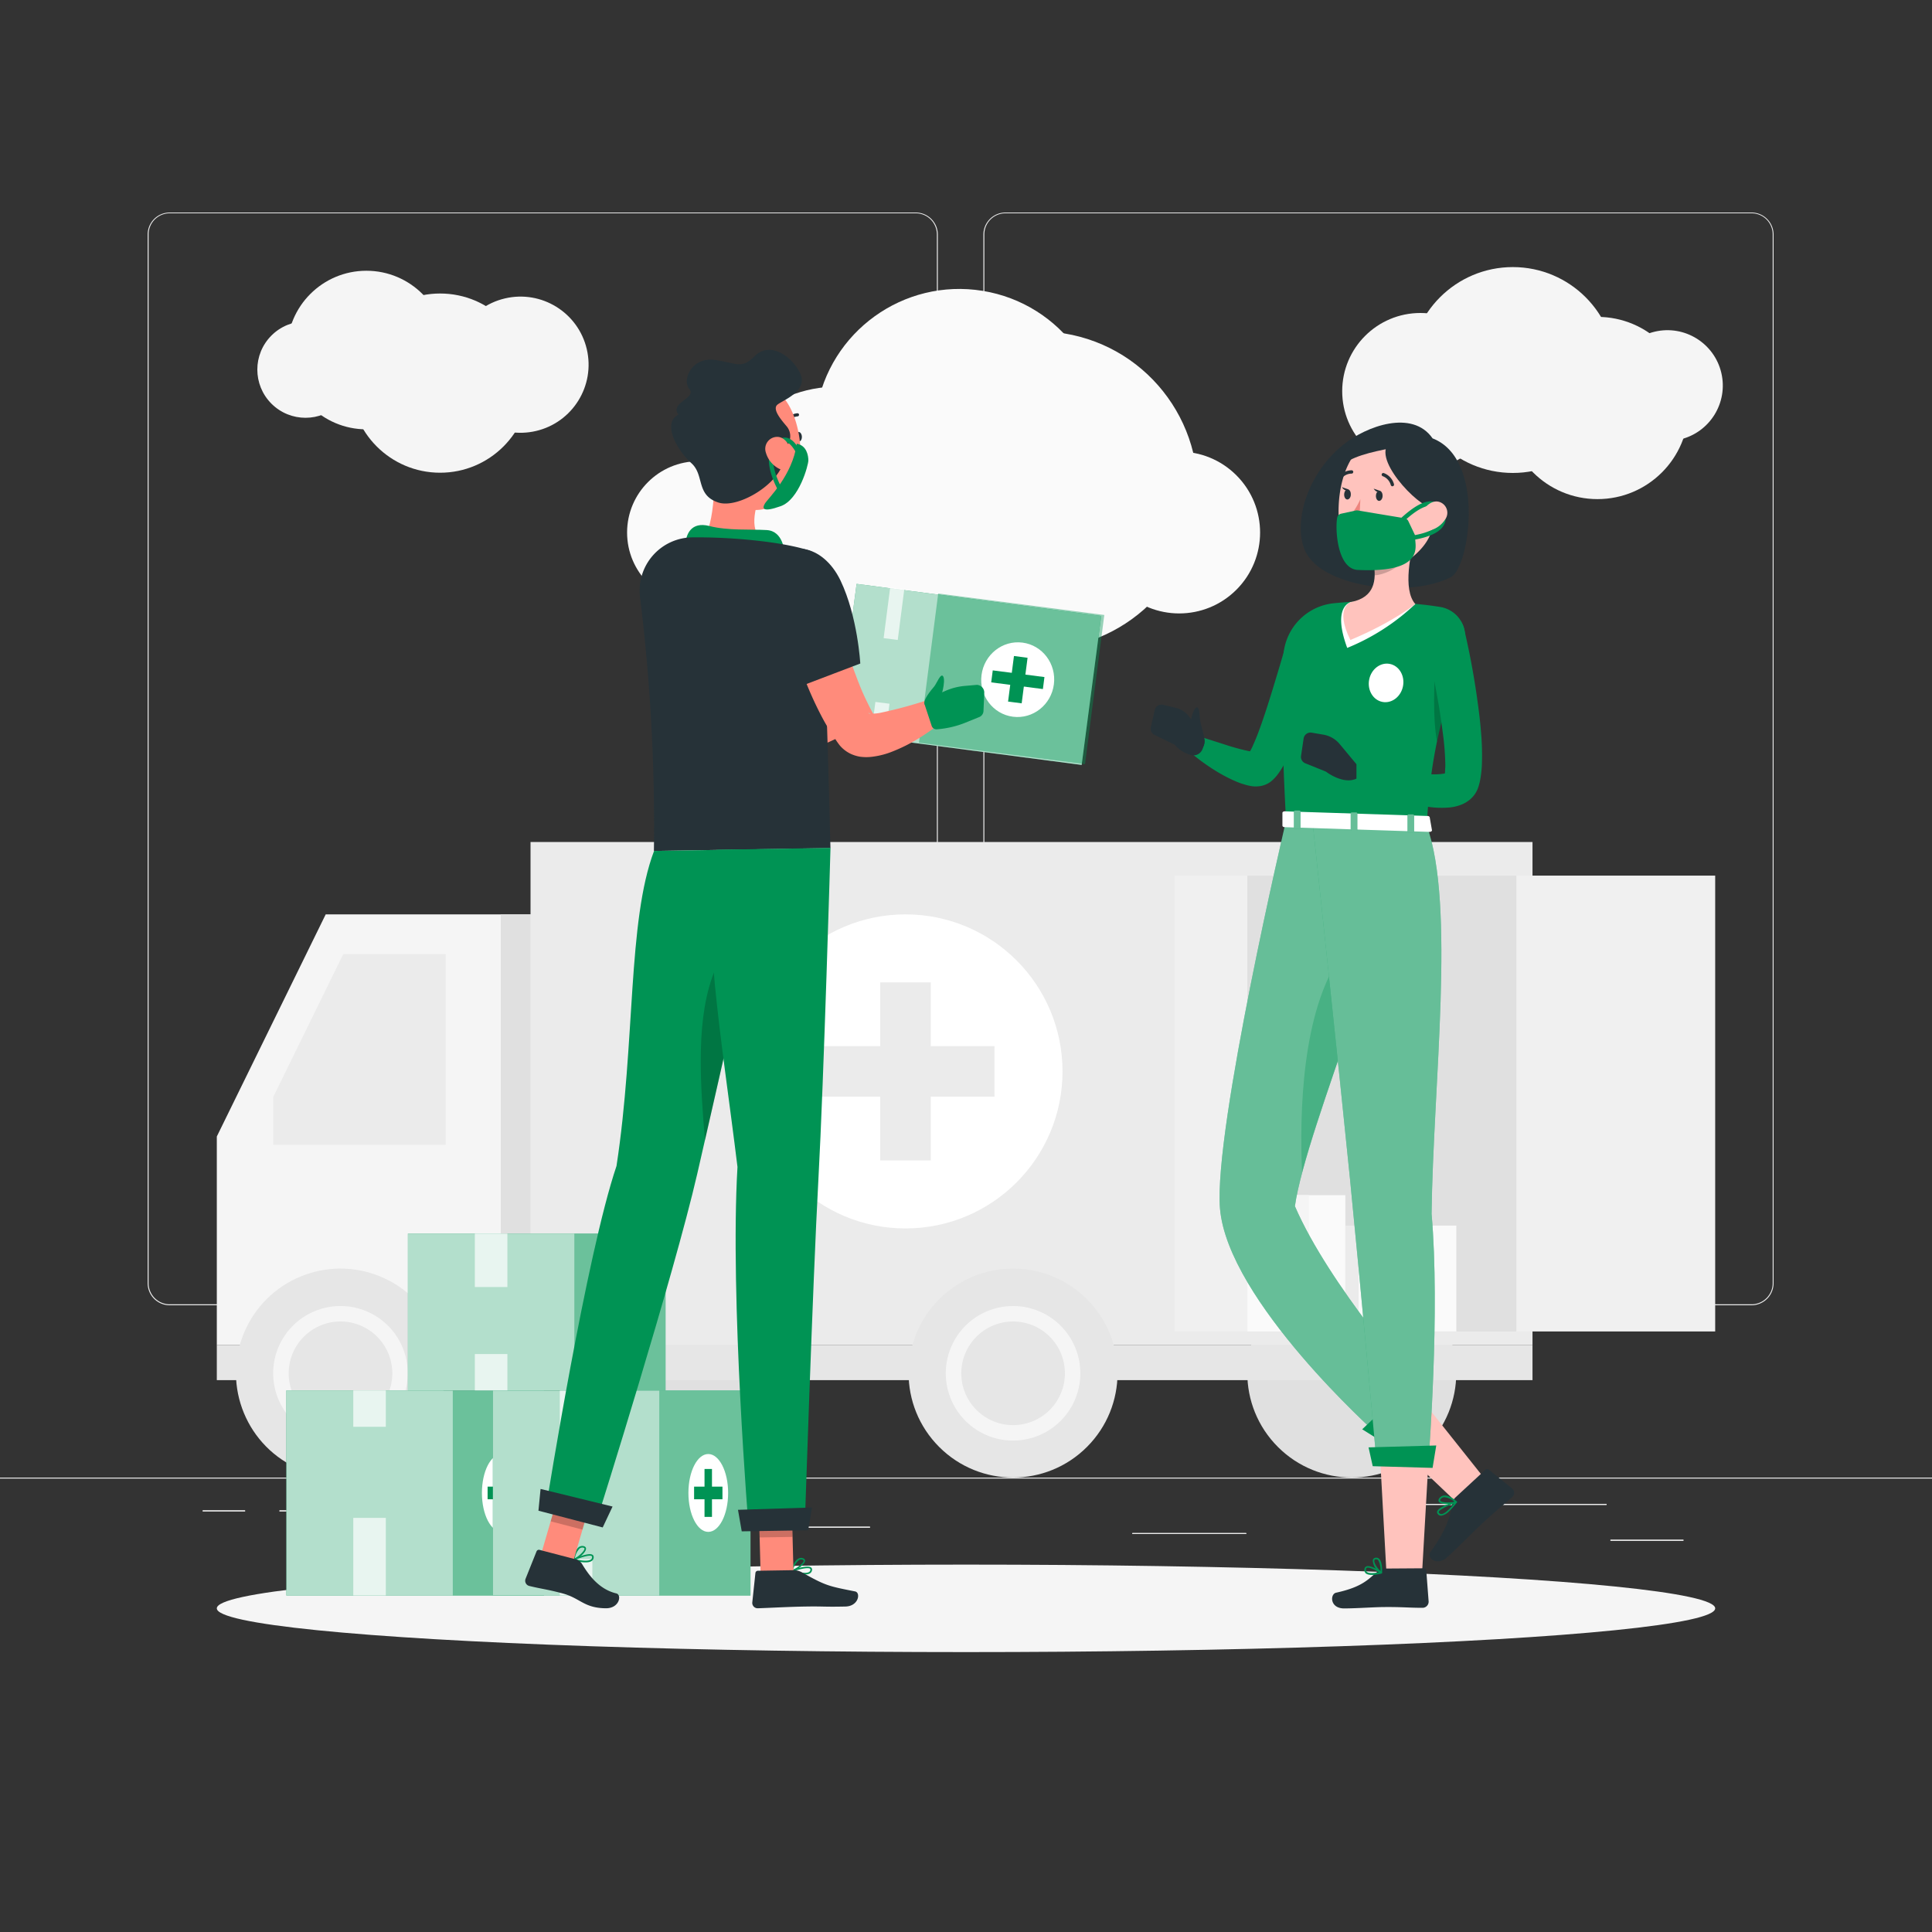 <svg xmlns="http://www.w3.org/2000/svg" viewBox="0 0 500 500"><rect x="0" y="0" width="500" height="500" fill="#333333" stroke="none"/><g id="freepik--background-complete--inject-37"><rect y="382.4" width="500" height="0.25" style="fill:#ebebeb"></rect><rect x="416.78" y="398.49" width="18.89" height="0.25" style="fill:#ebebeb"></rect><rect x="293.05" y="396.75" width="29.47" height="0.25" style="fill:#ebebeb"></rect><rect x="368.67" y="389.21" width="47.11" height="0.25" style="fill:#ebebeb"></rect><rect x="52.46" y="390.89" width="10.97" height="0.25" style="fill:#ebebeb"></rect><rect x="72.33" y="390.89" width="38.56" height="0.25" style="fill:#ebebeb"></rect><rect x="171" y="395.11" width="54.15" height="0.25" style="fill:#ebebeb"></rect><path d="M237,337.8H43.91a5.71,5.71,0,0,1-5.7-5.71V60.66A5.71,5.71,0,0,1,43.91,55H237a5.71,5.71,0,0,1,5.71,5.71V332.09A5.71,5.71,0,0,1,237,337.8ZM43.91,55.2a5.46,5.46,0,0,0-5.45,5.46V332.09a5.46,5.46,0,0,0,5.45,5.46H237a5.47,5.47,0,0,0,5.46-5.46V60.66A5.47,5.47,0,0,0,237,55.2Z" style="fill:#ebebeb"></path><path d="M453.31,337.8H260.21a5.72,5.72,0,0,1-5.71-5.71V60.66A5.72,5.72,0,0,1,260.21,55h193.1A5.71,5.71,0,0,1,459,60.66V332.09A5.71,5.71,0,0,1,453.31,337.8ZM260.21,55.2a5.47,5.47,0,0,0-5.46,5.46V332.09a5.47,5.47,0,0,0,5.46,5.46h193.1a5.47,5.47,0,0,0,5.46-5.46V60.66a5.47,5.47,0,0,0-5.46-5.46Z" style="fill:#ebebeb"></path><rect x="416.78" y="398.49" width="18.89" height="0.25" style="fill:#ebebeb"></rect><rect x="293.05" y="396.75" width="29.47" height="0.25" style="fill:#ebebeb"></rect><rect x="368.67" y="389.21" width="47.11" height="0.25" style="fill:#ebebeb"></rect><rect x="52.46" y="390.89" width="10.97" height="0.25" style="fill:#ebebeb"></rect><rect x="72.33" y="390.89" width="38.56" height="0.25" style="fill:#ebebeb"></rect><rect x="171" y="395.11" width="54.15" height="0.25" style="fill:#ebebeb"></rect><circle cx="175.78" cy="355.35" r="27.04" transform="translate(-219.79 381.76) rotate(-67.5)" style="fill:#e0e0e0"></circle><circle cx="349.85" cy="355.35" r="27.04" transform="translate(-148.81 351.46) rotate(-45)" style="fill:#e0e0e0"></circle><polygon points="84.29 236.64 56.11 294.13 56.11 348.14 165.18 348.14 165.18 236.64 84.29 236.64" style="fill:#f5f5f5"></polygon><polygon points="88.83 246.93 70.71 283.9 70.71 296.27 115.36 296.27 115.36 246.93 88.83 246.93" style="fill:#ebebeb"></polygon><rect x="129.6" y="236.64" width="18.99" height="111.5" style="fill:#e0e0e0"></rect><rect x="137.3" y="217.91" width="259.31" height="130.23" transform="translate(533.91 566.05) rotate(180)" style="fill:#ebebeb"></rect><rect x="56.11" y="348.14" width="340.5" height="9.04" transform="translate(452.72 705.32) rotate(180)" style="fill:#e6e6e6"></rect><circle cx="88.11" cy="355.35" r="27.04" transform="translate(-273.91 300.77) rotate(-67.5)" style="fill:#e6e6e6"></circle><path d="M88.11,342a13.41,13.41,0,1,1-13.4,13.4A13.42,13.42,0,0,1,88.11,342m0-4a17.41,17.41,0,1,0,17.41,17.4A17.4,17.4,0,0,0,88.11,338Z" style="fill:#f5f5f5"></path><circle cx="262.18" cy="355.35" r="27.04" transform="translate(-174.48 289.47) rotate(-45)" style="fill:#e6e6e6"></circle><path d="M262.18,342a13.41,13.41,0,1,1-13.4,13.4,13.42,13.42,0,0,1,13.4-13.4m0-4a17.41,17.41,0,1,0,17.41,17.4A17.4,17.4,0,0,0,262.18,338Z" style="fill:#f5f5f5"></path><rect x="303.89" y="226.62" width="88.58" height="117.97" style="fill:#e0e0e0"></rect><rect x="322.81" y="309.31" width="25.37" height="35.28" style="fill:#fafafa"></rect><rect x="332.24" y="309.31" width="6.51" height="12.08" style="fill:#f5f5f5"></rect><rect x="351.52" y="317.18" width="25.37" height="27.4" style="fill:#fafafa"></rect><rect x="348.18" y="317.18" width="3.34" height="27.4" transform="translate(699.7 661.77) rotate(180)" style="fill:#ebebeb"></rect><rect x="360.95" y="317.18" width="6.51" height="12.08" style="fill:#f5f5f5"></rect><rect x="392.47" y="226.62" width="51.42" height="117.97" transform="translate(836.36 571.2) rotate(180)" style="fill:#f0f0f0"></rect><rect x="303.89" y="226.62" width="18.92" height="117.97" transform="translate(626.69 571.2) rotate(180)" style="fill:#f0f0f0"></rect><circle cx="234.34" cy="277.28" r="40.64" style="fill:#fff"></circle><rect x="227.8" y="254.24" width="13.08" height="46.08" style="fill:#ebebeb"></rect><rect x="227.8" y="254.24" width="13.08" height="46.08" transform="translate(511.61 42.94) rotate(90)" style="fill:#ebebeb"></rect><circle cx="248.27" cy="112.25" r="37.47" transform="translate(97.7 339.33) rotate(-80.78)" style="fill:#fafafa"></circle><circle cx="268.81" cy="126.89" r="41.14" transform="translate(100.5 371.9) rotate(-80.78)" style="fill:#fafafa"></circle><circle cx="216.66" cy="133.24" r="33.17" transform="translate(-30.75 192.22) rotate(-45)" style="fill:#fafafa"></circle><circle cx="180.74" cy="137.82" r="18.45" style="fill:#fafafa"></circle><circle cx="305.17" cy="137.82" r="20.94" transform="translate(-8.07 256.15) rotate(-45)" style="fill:#fafafa"></circle><circle cx="391.52" cy="95.76" r="26.64" style="fill:#f5f5f5"></circle><circle cx="367.6" cy="101.24" r="20.24" style="fill:#f5f5f5"></circle><circle cx="413.43" cy="105.59" r="23.58" style="fill:#f5f5f5"></circle><circle cx="431.53" cy="99.77" r="14.33" transform="translate(-11.38 101.81) rotate(-13.28)" style="fill:#f5f5f5"></circle><circle cx="113.9" cy="99.15" r="23.19" style="fill:#f5f5f5"></circle><circle cx="134.71" cy="94.37" r="17.62" transform="translate(-18.08 33.48) rotate(-13.28)" style="fill:#f5f5f5"></circle><circle cx="94.82" cy="90.59" r="20.52" style="fill:#f5f5f5"></circle><circle cx="79.07" cy="95.65" r="12.47" transform="translate(-44.48 83.93) rotate(-45)" style="fill:#f5f5f5"></circle></g><g id="freepik--Shadow--inject-37"><ellipse id="freepik--path--inject-37" cx="250" cy="416.24" rx="193.89" ry="11.32" style="fill:#f5f5f5"></ellipse></g><g id="freepik--Supplies--inject-37"><rect x="74.11" y="359.84" width="66.66" height="53.07" style="fill:#009354"></rect><rect x="74.11" y="359.84" width="66.66" height="53.07" style="fill:#fff;opacity:0.7"></rect><rect x="117.18" y="359.84" width="23.59" height="53.07" style="fill:#009354;opacity:0.4"></rect><path d="M135,386.37c0,5.57-2.3,10.08-5.14,10.08s-5.14-4.51-5.14-10.08,2.3-10.07,5.14-10.07S135,380.81,135,386.37Z" style="fill:#fff"></path><rect x="128.89" y="380.17" width="1.93" height="12.4" style="fill:#009354"></rect><rect x="128.22" y="382.7" width="3.27" height="7.34" transform="translate(516.23 256.52) rotate(90)" style="fill:#009354"></rect><rect x="91.44" y="392.84" width="8.42" height="20.07" transform="translate(191.29 805.74) rotate(180)" style="fill:#fff;opacity:0.7"></rect><rect x="91.44" y="359.84" width="8.42" height="9.41" transform="translate(191.29 729.09) rotate(180)" style="fill:#fff;opacity:0.7"></rect><rect x="127.56" y="359.84" width="66.66" height="53.07" style="fill:#009354"></rect><rect x="127.56" y="359.84" width="66.66" height="53.07" style="fill:#fff;opacity:0.7"></rect><rect x="170.62" y="359.84" width="23.59" height="53.07" style="fill:#009354;opacity:0.4"></rect><path d="M188.44,386.37c0,5.57-2.3,10.08-5.14,10.08s-5.14-4.51-5.14-10.08,2.3-10.07,5.14-10.07S188.44,380.81,188.44,386.37Z" style="fill:#fff"></path><rect x="182.33" y="380.17" width="1.93" height="12.4" style="fill:#009354"></rect><rect x="181.67" y="382.7" width="3.27" height="7.34" transform="translate(569.67 203.07) rotate(90)" style="fill:#009354"></rect><rect x="144.88" y="359.84" width="8.42" height="20.07" style="fill:#fff;opacity:0.7"></rect><rect x="144.88" y="403.49" width="8.42" height="9.41" style="fill:#fff;opacity:0.7"></rect><rect x="105.57" y="319.26" width="66.66" height="40.58" style="fill:#009354"></rect><rect x="105.57" y="319.26" width="66.66" height="40.58" style="fill:#fff;opacity:0.7"></rect><rect x="148.64" y="319.26" width="23.59" height="40.58" style="fill:#009354;opacity:0.4"></rect><ellipse cx="161.31" cy="339.55" rx="5.14" ry="10.08" style="fill:#fff"></ellipse><rect x="160.35" y="333.35" width="1.93" height="12.4" style="fill:#009354"></rect><rect x="159.68" y="335.88" width="3.27" height="7.34" transform="translate(500.86 178.24) rotate(90)" style="fill:#009354"></rect><rect x="122.89" y="319.26" width="8.42" height="13.82" style="fill:#fff;opacity:0.7"></rect><rect x="122.89" y="350.43" width="8.42" height="9.41" style="fill:#fff;opacity:0.7"></rect></g><g id="freepik--character-1--inject-37"><path d="M184.41,156,188,162c1.23,2,2.45,4,3.71,5.93,2.5,3.93,5.09,7.78,7.81,11.42.67.93,1.38,1.79,2.06,2.69.35.45.71.86,1.06,1.29l.53.65.27.32c0,.05,0,0,0,0l-.09-.08-.18-.13c-.48-.31-.67-.28-.62-.23a1.3,1.3,0,0,0,.62.22,12.86,12.86,0,0,0,2.6.12,108.72,108.72,0,0,0,13.35-1.9l2.48,5.91a50.68,50.68,0,0,1-6.74,3.67,41.35,41.35,0,0,1-7.52,2.66,21.37,21.37,0,0,1-4.59.63,13.33,13.33,0,0,1-2.95-.25,9.59,9.59,0,0,1-3.88-1.73,6.28,6.28,0,0,1-.51-.42l-.26-.24-.19-.18-.34-.35-.68-.69c-.45-.47-.92-.93-1.35-1.4-.85-1-1.76-1.88-2.55-2.85a135.45,135.45,0,0,1-9.11-12c-1.39-2-2.75-4.13-4-6.24s-2.53-4.21-3.76-6.51Z" style="fill:#ff8b7b"></path><path d="M216.91,183.84l7.16-6.68,5.33,8.13s-4.82,5.88-10.56,3.21Z" style="fill:#009354"></path><path d="M233,175.81l1,4.45a2,2,0,0,1-.7,2l-3.87,3.06-5.33-8.13,6.19-2.72A2,2,0,0,1,233,175.81Z" style="fill:#009354"></path><path d="M204.88,406.72a.19.19,0,0,1-.11-.18.19.19,0,0,1,.13-.19c.41-.15,4-1.41,5-.69a.67.67,0,0,1,.26.58h0a1.16,1.16,0,0,1-.51.92c-1,.7-3.42,0-4.75-.43Zm4.71-.78c-.61-.31-2.55.14-4,.6,1.83.56,3.23.67,3.81.28a.69.69,0,0,0,.33-.61.23.23,0,0,0-.1-.23Z" style="fill:#009354"></path><path d="M206.53,403.42a1.45,1.45,0,0,1,1.16-.2c.54.13.66.43.66.66,0,1-2.25,2.54-3.33,2.86a.18.18,0,0,1-.14,0l0,0a.22.22,0,0,1-.06-.19C204.79,406.4,205.33,404.15,206.53,403.42Zm1.42.47s0-.13-.16-.2l-.2-.08h-.09a1.1,1.1,0,0,0-.76.16,4.8,4.8,0,0,0-1.48,2.46C206.39,405.73,208,404.48,208,403.89Z" style="fill:#009354"></path><polygon points="196.85 407.48 205.37 407.35 204.84 387.53 196.31 387.67 196.85 407.48" style="fill:#ff8b7b"></polygon><path d="M205.47,406.36l-9.31.15a.65.65,0,0,0-.66.59l-.81,7.62a1.39,1.39,0,0,0,1.4,1.5c3.35-.11,8.18-.39,12.4-.45,4.94-.08,4.46.12,10.25,0,3.5-.05,4.06-3.61,2.56-3.91-6.84-1.36-7.53-1.43-13.7-4.9A4.38,4.38,0,0,0,205.47,406.36Z" style="fill:#263238"></path><polygon points="204.84 387.54 205.11 397.75 196.59 397.89 196.31 387.67 204.84 387.54" style="opacity:0.2"></polygon><path d="M185.11,118.3c-.33,6.39.24,18.94-4.41,23,3.19,3.45,8.47,6.2,15.89,6.66s5.73-3.69,3.94-6.42c-6.88-1.85-5.65-8-4.12-12.76Z" style="fill:#ff8b7b"></path><path d="M177.46,140.27c.18-1.79,1.3-5.38,6.12-4.14s10.51.8,14.84,1.05,4.57,5.68,4.57,5.68Z" style="fill:#009354"></path><path d="M179.2,139.07c10.27-.11,23.08,1.14,30,3.33a4.6,4.6,0,0,1,3.22,4.14c.41,7.74,1.53,33.22,2.5,72.94l-45.69.74a481.58,481.58,0,0,0-3.59-65.68A13.78,13.78,0,0,1,179.2,139.07Z" style="fill:#263238"></path><rect x="219.6" y="154.91" width="63.95" height="38.93" transform="matrix(0.99, 0.13, -0.13, 0.99, 24.42, -30.8)" style="fill:#009354"></rect><rect x="219.6" y="154.91" width="63.95" height="38.93" transform="matrix(0.99, 0.13, -0.13, 0.99, 24.42, -30.8)" style="fill:#fff;opacity:0.7"></rect><rect x="240.13" y="156.23" width="43.34" height="38.93" transform="translate(24.67 -32.1) rotate(7.36)" style="fill:#009354;opacity:0.4"></rect><ellipse cx="263.4" cy="175.9" rx="9.67" ry="9.44" transform="translate(55.23 414.63) rotate(-82.65)" style="fill:#fff"></ellipse><rect x="261.63" y="169.96" width="3.55" height="11.89" transform="translate(24.71 -32.3) rotate(7.36)" style="fill:#009354"></rect><rect x="261.84" y="169.16" width="3.13" height="13.49" transform="translate(471.61 -62.79) rotate(97.36)" style="fill:#009354"></rect><rect x="229.51" y="152.19" width="3.68" height="13.26" transform="translate(22.26 -28.34) rotate(7.36)" style="fill:#fff;opacity:0.7"></rect><rect x="225.95" y="181.86" width="3.68" height="9.03" transform="translate(25.76 -27.65) rotate(7.36)" style="fill:#fff;opacity:0.7"></rect><path d="M215.38,153.61c.22,1,.52,2.22.79,3.34l.86,3.44c.61,2.29,1.23,4.57,1.92,6.82s1.39,4.48,2.2,6.66,1.62,4.32,2.57,6.36c.47,1,.95,2,1.46,3,.25.5.52,1,.78,1.44l.41.69.2.34,0,0,0-.05-.11-.13a2.83,2.83,0,0,0-.24-.25,2.86,2.86,0,0,0-1-.62,1.1,1.1,0,0,0-.47-.11c-.12,0,.08.12.37.15a12.25,12.25,0,0,0,2.59-.19,112.5,112.5,0,0,0,13.41-3.69l3.16,5.58A55.62,55.62,0,0,1,237.9,191a42.93,42.93,0,0,1-7.34,3.65,20.66,20.66,0,0,1-4.7,1.18,12,12,0,0,1-3.32,0,9.53,9.53,0,0,1-2.23-.67,8.54,8.54,0,0,1-2.46-1.69,7.82,7.82,0,0,1-.55-.6l-.25-.32-.14-.2-.31-.43L216,191c-.38-.58-.78-1.16-1.14-1.74-.74-1.17-1.43-2.35-2.06-3.54a93.76,93.76,0,0,1-6.18-14.56c-.82-2.47-1.56-4.94-2.22-7.45-.33-1.24-.64-2.5-.93-3.77s-.53-2.49-.79-3.9Z" style="fill:#ff8b7b"></path><path d="M198.78,147.06c-4.08,7.18,6.86,31.13,6.86,31.13l17-6.47s-.65-12.12-5.12-21.49C212.88,140.62,203.25,139.19,198.78,147.06Z" style="fill:#263238"></path><path d="M252.83,177.24l-3.08.27a15.91,15.91,0,0,0-5.12,1.31l-4.61,2a1.29,1.29,0,0,0-.7,1.59l1.8,5.45a1.29,1.29,0,0,0,1.37.88,24.65,24.65,0,0,0,7.12-1.62l3.92-1.59a1.79,1.79,0,0,0,1-1.62l.19-4.5A2,2,0,0,0,252.83,177.24Z" style="fill:#009354"></path><path d="M242.75,181.78c.92-1.07,2-5.53,1.37-6.68s-1.69,1.78-2.35,2.56c-1.83,2.16-3.36,4.35-2.06,5S241.13,183.65,242.75,181.78Z" style="fill:#009354"></path><path d="M205.89,113.09c.06.69.47,1.21.92,1.17s.76-.63.71-1.32-.47-1.21-.92-1.16S205.83,112.41,205.89,113.09Z" style="fill:#263238"></path><path d="M205.06,113.05a24.45,24.45,0,0,0,3.76,5.57,4,4,0,0,1-3.22.92Z" style="fill:#ff5652"></path><path d="M203.56,109.57a.66.66,0,0,1-.2-.06.4.4,0,0,1-.12-.56,4,4,0,0,1,3.14-2,.39.39,0,0,1,.41.39.41.41,0,0,1-.4.42h0a3.22,3.22,0,0,0-2.47,1.58A.41.41,0,0,1,203.56,109.57Z" style="fill:#263238"></path><path d="M182.44,112.08c1.21,8.38,1.5,13.35,6.11,17.29,6.94,5.92,17,1.11,18.35-7.49,1.19-7.73-1-20.14-9.52-22.74A11.67,11.67,0,0,0,182.44,112.08Z" style="fill:#ff8b7b"></path><path d="M202.58,116.32a4,4,0,0,0,1-6c-1.36-1.61-3.77-4.39-2.41-5.57s8.36-3.58,5.78-8.41-8-7.79-11.6-4.2-4.7,1.73-10.51,1-8.41,5.19-6.43,7.54-5.19,3.53-2.84,6.62c-4.39,2.28-.13,9.46,3.34,12.55s1.11,8.28,7,10.2S205.24,123,202.58,116.32Z" style="fill:#263238"></path><path d="M202.07,127.54a.55.55,0,0,1-.48-.28c-.19-.31-4.58-7.78-1.53-12,1.05-1.44,2.14-2.12,3.26-2,1.85.14,3.17,2.29,4.12,4.14a.56.56,0,0,1-1,.51c-.44-.85-1.76-3.43-3.22-3.54-.71,0-1.47.47-2.27,1.57-2.62,3.61,1.54,10.69,1.59,10.76a.57.57,0,0,1-.2.77A.6.6,0,0,1,202.07,127.54Z" style="fill:#009354"></path><path d="M148.41,403.82a.18.18,0,0,1-.12-.17.2.2,0,0,1,.12-.2c.4-.18,3.92-1.72,4.92-1.08a.64.64,0,0,1,.31.56h0a1.13,1.13,0,0,1-.44,1c-1,.77-3.4.29-4.76-.06Zm4.64-1.15c-.63-.26-2.53.35-3.92.91,1.86.42,3.27.42,3.82,0a.71.71,0,0,0,.28-.64.23.23,0,0,0-.11-.22Z" style="fill:#009354"></path><path d="M149.8,400.39a1.56,1.56,0,0,1,1.14-.28c.55.09.7.39.72.61.1,1-2,2.7-3.1,3.11a.22.22,0,0,1-.14,0l-.06,0a.25.25,0,0,1-.07-.2C148.3,403.51,148.66,401.22,149.8,400.39Zm1.46.37s0-.12-.18-.19l-.21-.06h-.17a1.16,1.16,0,0,0-.67.22,4.72,4.72,0,0,0-1.26,2.57C149.85,402.72,151.32,401.35,151.26,400.76Z" style="fill:#009354"></path><polygon points="139.82 402.96 148.05 405.11 153.61 386.02 145.38 383.88 139.82 402.96" style="fill:#ff8b7b"></polygon><path d="M148.64,403.46l-9-2.35a.66.66,0,0,0-.79.4L136,408.63a1.39,1.39,0,0,0,1,1.82c3.26.79,4.35.81,8.44,1.88,4.77,1.24,5.6,3.84,11.39,3.89,3.5,0,4.15-3.5,2.66-3.85-4.72-1.11-7.41-5.22-8.93-7.73A3,3,0,0,0,148.64,403.46Z" style="fill:#263238"></path><polygon points="153.61 386.02 150.74 395.86 142.51 393.72 145.38 383.88 153.61 386.02" style="opacity:0.2"></polygon><path d="M159.55,301.76c4.92-32.07,2.82-63.29,9.72-81.54l30.19-.49s-13.1,58.47-19,84c-6.12,26.59-25.56,88.28-25.56,88.28l-13.32-3.49S151.72,324.89,159.55,301.76Z" style="fill:#009354"></path><path d="M181.35,274.61c0,6.34.47,13.2,1.11,20.52,3.89-17.11,9.34-41.31,13-57.65C184.38,245.76,181.35,258.49,181.35,274.61Z" style="opacity:0.2"></path><path d="M198.22,117.17a6.76,6.76,0,0,0,3.26,4.06c2.11,1.14,3.71-.62,3.57-2.89-.12-2-1.36-5.07-3.7-5.27A3.09,3.09,0,0,0,198.22,117.17Z" style="fill:#ff8b7b"></path><path d="M206.2,114.83c2.62.47,3,3.15,3,4.33s-2.36,10.14-7.16,11.84-4.8.55-4.09-.67S205.12,123.05,206.2,114.83Z" style="fill:#009354"></path><path d="M190.86,302c-4.11-33.59-9.65-64.25-5.36-82.09l29.43-.47s-1.71,59.82-3.13,85.8c-1.48,27-3.55,90.45-3.55,90.45l-14.46.22S188.86,335.94,190.86,302Z" style="fill:#009354"></path><polygon points="209.15 396.04 191.96 396.31 190.99 390.74 210.15 390.14 209.15 396.04" style="fill:#263238"></polygon><polygon points="155.98 395.3 139.35 390.97 139.9 385.34 158.53 389.89 155.98 395.3" style="fill:#263238"></polygon></g><g id="freepik--character-2--inject-37"><path d="M347.66,115.08c-10.51,8.49-13.18,22.2-9.4,28.41,5.38,8.83,27,11.17,37.25,5.86,4.77-2.48,9.08-30.54-4.76-35.9C365.52,105.9,353.6,110.27,347.66,115.08Z" style="fill:#263238"></path><polygon points="385.35 384.1 377.72 389.53 356.32 369.18 365.54 359.2 385.35 384.1" style="fill:#ffc3bd"></polygon><path d="M376.61,387.59l7.73-7.15a.72.72,0,0,1,1-.07l6.07,4.92a1.45,1.45,0,0,1-.07,2.16c-2.73,2.45-4.16,3.5-7.56,6.65-2.09,1.93-6.23,6.13-9.12,8.8s-5.46.14-4.48-1.21c4.41-6.08,5.17-9.54,5.69-12.64A2.63,2.63,0,0,1,376.61,387.59Z" style="fill:#263238"></path><path d="M375.05,391.1a3.7,3.7,0,0,1-2,1.15,1.07,1.07,0,0,1-1-.47.7.7,0,0,1-.1-.67c.45-1.21,4.39-2.43,4.83-2.57a.22.22,0,0,1,.23.08.23.23,0,0,1,0,.25A17.29,17.29,0,0,1,375.05,391.1Zm-2.43-.2a.93.93,0,0,0-.26.34.25.25,0,0,0,.05.26.69.69,0,0,0,.63.32c.73,0,1.92-1,3.23-2.67A12.67,12.67,0,0,0,372.62,390.9Z" style="fill:#009354"></path><path d="M377,388.9l-.08.05c-1.14.41-4,.52-4.55-.33-.13-.2-.19-.53.22-1a1.71,1.71,0,0,1,1.14-.58c1.48-.12,3.21,1.47,3.28,1.54a.21.21,0,0,1,.06.2A.41.41,0,0,1,377,388.9Zm-4-1.1-.09.1c-.27.3-.19.43-.17.47.33.51,2.42.59,3.68.29a4.58,4.58,0,0,0-2.68-1.18A1.25,1.25,0,0,0,373,387.8Z" style="fill:#009354"></path><polygon points="367.95 408.51 358.91 408.82 357.17 377.24 369.73 377.42 367.95 408.51" style="fill:#ffc3bd"></polygon><path d="M358.29,405.94l10.15-.07a.65.65,0,0,1,.68.61l.61,8a1.59,1.59,0,0,1-1.56,1.62c-3.53,0-5.22-.23-9.68-.2-2.75,0-6.78.33-10.57.36s-3.74-3.72-2.14-4.07c7.18-1.57,8.44-3.68,11-5.7A2.54,2.54,0,0,1,358.29,405.94Z" style="fill:#263238"></path><path d="M342.72,169c-.54,2.13-1.14,4.17-1.75,6.24s-1.24,4.12-1.93,6.17c-1.37,4.1-2.83,8.17-4.66,12.28-.47,1-.95,2.06-1.5,3.12a27.65,27.65,0,0,1-2,3.32,10.74,10.74,0,0,1-2,2.15,6.11,6.11,0,0,1-2.79,1.17,7.79,7.79,0,0,1-1.76.06A11.83,11.83,0,0,1,322,203a17.91,17.91,0,0,1-1.84-.64,40.39,40.39,0,0,1-6.11-3.22,53.94,53.94,0,0,1-5.39-3.91,2.56,2.56,0,0,1,2.4-4.41l.08,0,5.92,1.89a57.39,57.39,0,0,0,5.65,1.57,8.81,8.81,0,0,0,1.22.2,2.39,2.39,0,0,0,.78,0s0,0-.17,0a2.7,2.7,0,0,0-1.34.58l-.11.09s0,0,0,0h0s0,0,0,0,.1-.14.19-.31a16.71,16.71,0,0,0,1.11-2.21c.38-.84.75-1.74,1.11-2.67,1.41-3.72,2.67-7.68,3.89-11.65l1.81-6,1.75-6v0a5.09,5.09,0,0,1,9.82,2.67Z" style="fill:#009354"></path><path d="M304.34,183.21,301,182.4a1.79,1.79,0,0,0-2.16,1.36l-1,4.46a1.79,1.79,0,0,0,1,2l5.19,2.52a8,8,0,0,0,4.61,2.74,2.51,2.51,0,0,0,2.59-1.69l.38-1.05a2.6,2.6,0,0,0-.33-2.37l-3.5-4.86A5.94,5.94,0,0,0,304.34,183.21Z" style="fill:#263238"></path><path d="M307.87,190.37c-.37-1.39.54-6.27,1.57-7.16s.95,2.12,1.16,3.28c.52,2.83,1.69,5,.75,6.89C310.69,194.69,308.5,192.79,307.87,190.37Z" style="fill:#263238"></path><path d="M332.13,169.81c-.45,7.94-.47,21,.7,42.61l36.4,1.19c.89-13.56,1.76-22.41,9.57-46.53a7.69,7.69,0,0,0-6.07-10c-2-.32-4.21-.61-6.45-.79a114.25,114.25,0,0,0-16.53-.54c-1.5.09-3.05.22-4.56.37A14.55,14.55,0,0,0,332.13,169.81Z" style="fill:#009354"></path><path d="M349.75,155.78s-5.18.84-1.09,11.9a56.68,56.68,0,0,0,17.62-11.36Z" style="fill:#fff"></path><ellipse cx="358.71" cy="176.72" rx="5.01" ry="4.46" transform="translate(117.41 495.6) rotate(-79.11)" style="fill:#fff"></ellipse><path d="M371.59,171c-.46,5.51-.83,14.95.31,20.87.82-3.94,1.92-8.35,3.45-13.64Z" style="opacity:0.2"></path><path d="M366.64,137.45c-1.61,5.34-3.7,15.16-.36,18.87,0,0-5.55,4.59-16.8,9.31-4.27-8.62.27-9.85.27-9.85,6.09-1.24,6.41-5.69,5.82-9.9Z" style="fill:#ffc3bd"></path><path d="M363.58,141.6l-8,4.27a17.82,17.82,0,0,1,.2,3c1.72,0,6.09-1.49,7.62-4.35A4.25,4.25,0,0,0,363.58,141.6Z" style="opacity:0.2"></path><path d="M372.38,126.3c-1,8.91-1.19,12.7-5.92,17.07-7.11,6.57-17.84,3.43-19.55-5.58-1.54-8.12.31-21.32,9.22-24.46A12.22,12.22,0,0,1,372.38,126.3Z" style="fill:#ffc3bd"></path><path d="M360.15,114.21c-6.14,3.54,7.07,17.27,10.41,17.09,5.67-3.34,5.76-10.19,2.6-13.46S367.7,109.88,360.15,114.21Z" style="fill:#263238"></path><path d="M365.88,139.69a.57.57,0,0,1-.1-1.13c4-.69,6.48-2,7.06-3.63a3.53,3.53,0,0,0-1.06-3.35,1.94,1.94,0,0,0-1.41-.69c-2.38-.16-5.75,2.86-7,4l-.26.23a.57.57,0,0,1-.8-.06.56.56,0,0,1,.06-.79l.25-.23c1.5-1.33,5-4.47,7.85-4.28a3.06,3.06,0,0,1,2.19,1.07c1.31,1.49,1.76,3.08,1.27,4.48-.74,2.1-3.4,3.57-7.92,4.37Z" style="fill:#009354"></path><path d="M366.79,113.53c4.36,2-15.67,2.1-19.8,7.37C350.43,115.66,355.55,108.3,366.79,113.53Z" style="fill:#263238"></path><path d="M332.83,212.42s-18.77,79.86-17.1,100.33c2,23.93,40.54,58.28,40.54,58.28l11-12S344,332.74,335.12,312.16C338,291.59,363.76,233,362.67,213.4Z" style="fill:#009354"></path><path d="M332.83,212.42s-18.77,79.86-17.1,100.33c2,23.93,40.54,58.28,40.54,58.28l11-12S344,332.74,335.12,312.16C338,291.59,363.76,233,362.67,213.4Z" style="fill:#fff;opacity:0.4"></path><polygon points="369.59 360.48 356.42 372.33 352.54 369.9 366.93 356.23 369.59 360.48" style="fill:#009354"></polygon><path d="M347.37,246.87c-10.55,14.61-11.06,41.48-10.4,56.57,3.62-13.87,11.37-34.18,17.41-52.83C354.24,243.44,352.3,240,347.37,246.87Z" style="fill:#009354;opacity:0.3"></path><path d="M339.63,212.11s7.38,69.18,9.73,92.82C352.14,333,356.22,378,356.22,378l13.51-.56s3-38.15.76-63.29c.4-33.36,6.23-79.91-1.26-100.52Z" style="fill:#009354"></path><path d="M339.63,212.11s7.38,69.18,9.73,92.82C352.14,333,356.22,378,356.22,378l13.51-.56s3-38.15.76-63.29c.4-33.36,6.23-79.91-1.26-100.52Z" style="fill:#fff;opacity:0.4"></path><polygon points="370.75 379.89 355.26 379.45 354.18 374.58 371.7 374.09 370.75 379.89" style="fill:#009354"></polygon><path d="M357.81,128.35c0,.73-.45,1.3-.92,1.28s-.84-.63-.8-1.36.45-1.3.92-1.27S357.84,127.63,357.81,128.35Z" style="fill:#263238"></path><path d="M349.59,128c0,.72-.45,1.29-.92,1.27s-.84-.63-.8-1.36.45-1.29.92-1.27S349.62,127.24,349.59,128Z" style="fill:#263238"></path><path d="M349,126.66l-1.72-.59S348.11,127.48,349,126.66Z" style="fill:#263238"></path><path d="M352.06,129.19a19.48,19.48,0,0,1-2.81,4.52,3.14,3.14,0,0,0,2.57.61Z" style="fill:#ed847e"></path><path d="M356,137.19a6.1,6.1,0,0,1-1.22,0,.21.21,0,1,1,0-.42,5.77,5.77,0,0,0,4.8-2,.21.21,0,0,1,.3-.05.22.22,0,0,1,0,.3A6,6,0,0,1,356,137.19Z" style="fill:#263238"></path><path d="M374,134.44a6.55,6.55,0,0,1-4.1,2.87c-2.24.48-3.22-1.56-2.48-3.61.66-1.84,2.63-4.31,4.83-3.87A2.94,2.94,0,0,1,374,134.44Z" style="fill:#ffc3bd"></path><path d="M360.16,125.8a.45.45,0,0,1-.22-.25,3.39,3.39,0,0,0-2.06-2.3.43.43,0,0,1-.29-.53.42.42,0,0,1,.53-.29,4.22,4.22,0,0,1,2.64,2.87.42.42,0,0,1-.29.53A.37.37,0,0,1,360.16,125.8Z" style="fill:#263238"></path><path d="M346.76,124.2a.45.45,0,0,1-.31-.08.43.43,0,0,1-.09-.6,4.28,4.28,0,0,1,3.46-1.81.42.42,0,0,1,.4.45.43.43,0,0,1-.45.41,3.35,3.35,0,0,0-2.72,1.46A.44.44,0,0,1,346.76,124.2Z" style="fill:#263238"></path><path d="M353.32,407a1.15,1.15,0,0,1-.19-1,.79.79,0,0,1,.46-.61c1.09-.48,3.71,1.27,4,1.47a.2.2,0,0,1,.08.21.24.24,0,0,1-.17.18c-1.19.28-3.3.65-4.1-.12A.39.39,0,0,1,353.32,407Zm3.59-.08c-1.07-.67-2.6-1.42-3.17-1.17a.31.31,0,0,0-.19.27.76.76,0,0,0,.16.76C354.14,407.17,355.32,407.22,356.91,406.9Z" style="fill:#009354"></path><path d="M356.28,406.18a3.45,3.45,0,0,1-1-2.44.81.81,0,0,1,.76-.6,1,1,0,0,1,.89.28c.91.86.76,3.46.75,3.57a.25.25,0,0,1-.12.18.22.22,0,0,1-.21,0A4.54,4.54,0,0,1,356.28,406.18Zm.43-2.34-.09-.1a.64.64,0,0,0-.56-.18c-.27,0-.34.16-.37.26-.16.62.76,2.08,1.58,2.76A5.21,5.21,0,0,0,356.71,403.84Z" style="fill:#009354"></path><path d="M370,211.47l.58,3.32c.1.26-.23.51-.65.5l-37.46-1.22c-.33,0-.58-.19-.58-.39l0-3.31c0-.23.3-.41.66-.4l36.87,1.2A.61.61,0,0,1,370,211.47Z" style="fill:#fff"></path><path d="M364.62,215.47l1,0c.2,0,.36-.1.36-.22V211c0-.12-.16-.23-.36-.24l-1,0c-.2,0-.36.09-.36.22v4.29C364.26,215.36,364.42,215.47,364.62,215.47Z" style="fill:#009354"></path><path d="M364.62,215.47l1,0c.2,0,.36-.1.36-.22V211c0-.12-.16-.23-.36-.24l-1,0c-.2,0-.36.09-.36.22v4.29C364.26,215.36,364.42,215.47,364.62,215.47Z" style="fill:#fff;opacity:0.4"></path><path d="M335.22,214.51l1,0c.2,0,.36-.1.36-.22V210c0-.13-.16-.24-.36-.24l-1,0c-.2,0-.36.09-.36.22v4.29C334.86,214.4,335,214.51,335.22,214.51Z" style="fill:#009354"></path><path d="M335.22,214.51l1,0c.2,0,.36-.1.36-.22V210c0-.13-.16-.24-.36-.24l-1,0c-.2,0-.36.09-.36.22v4.29C334.86,214.4,335,214.51,335.22,214.51Z" style="fill:#fff;opacity:0.4"></path><path d="M349.92,215l1,0c.2,0,.36-.1.36-.22v-4.29c0-.13-.16-.24-.36-.24l-1,0c-.2,0-.36.09-.36.22v4.29C349.56,214.88,349.72,215,349.92,215Z" style="fill:#009354"></path><path d="M349.92,215l1,0c.2,0,.36-.1.36-.22v-4.29c0-.13-.16-.24-.36-.24l-1,0c-.2,0-.36.09-.36.22v4.29C349.56,214.88,349.72,215,349.92,215Z" style="fill:#fff;opacity:0.4"></path><path d="M378.88,162.63c1.37,5.83,2.46,11.57,3.31,17.47.42,3,.82,5.91,1.06,8.93a68.77,68.77,0,0,1,.24,9.38c-.06.84-.14,1.69-.28,2.6-.06.45-.17.94-.26,1.41l-.21.79a7.71,7.71,0,0,1-.34,1,6.94,6.94,0,0,1-1.74,2.5,8.17,8.17,0,0,1-2.08,1.37,11,11,0,0,1-3.42.89,23.5,23.5,0,0,1-5.3-.13,44.91,44.91,0,0,1-4.67-.86,92.46,92.46,0,0,1-17-6,2.53,2.53,0,0,1,1.57-4.78l.08,0c5.55,1.18,11.25,2.31,16.7,2.92,1.35.15,2.7.24,4,.27a15.7,15.7,0,0,0,3.39-.22,1.94,1.94,0,0,0,.76-.28s-.1,0-.27.16a1.92,1.92,0,0,0-.53.71c-.09.25,0,0,0,0l0-.27.09-.73c0-.54.06-1.13.07-1.75a69.39,69.39,0,0,0-.61-8c-.36-2.77-.75-5.56-1.24-8.36-1-5.58-2.09-11.26-3.25-16.78v-.06a5.09,5.09,0,0,1,9.93-2.21Z" style="fill:#009354"></path><path d="M342.49,190.13l-3.05-.52a1.79,1.79,0,0,0-2.06,1.5l-.67,4.52a1.78,1.78,0,0,0,1.1,1.91l5.35,2.16s4.4,3.44,7.89,1.81l0-3.73-4.38-5.26A7,7,0,0,0,342.49,190.13Z" style="fill:#263238"></path><path d="M357.22,127.05l-1.72-.59S356.33,127.87,357.22,127.05Z" style="fill:#263238"></path><path d="M364.45,134.81l1.67,3.51a1.29,1.29,0,0,1,.13.75c-.2,1.9,3.06,9.25-14.85,8.43-5.26-.25-5.89-10.29-5.35-13.45a1.33,1.33,0,0,1,1-1.1l3.86-.84a1.55,1.55,0,0,1,.48,0l12.06,2A1.31,1.31,0,0,1,364.45,134.81Z" style="fill:#009354"></path></g></svg>